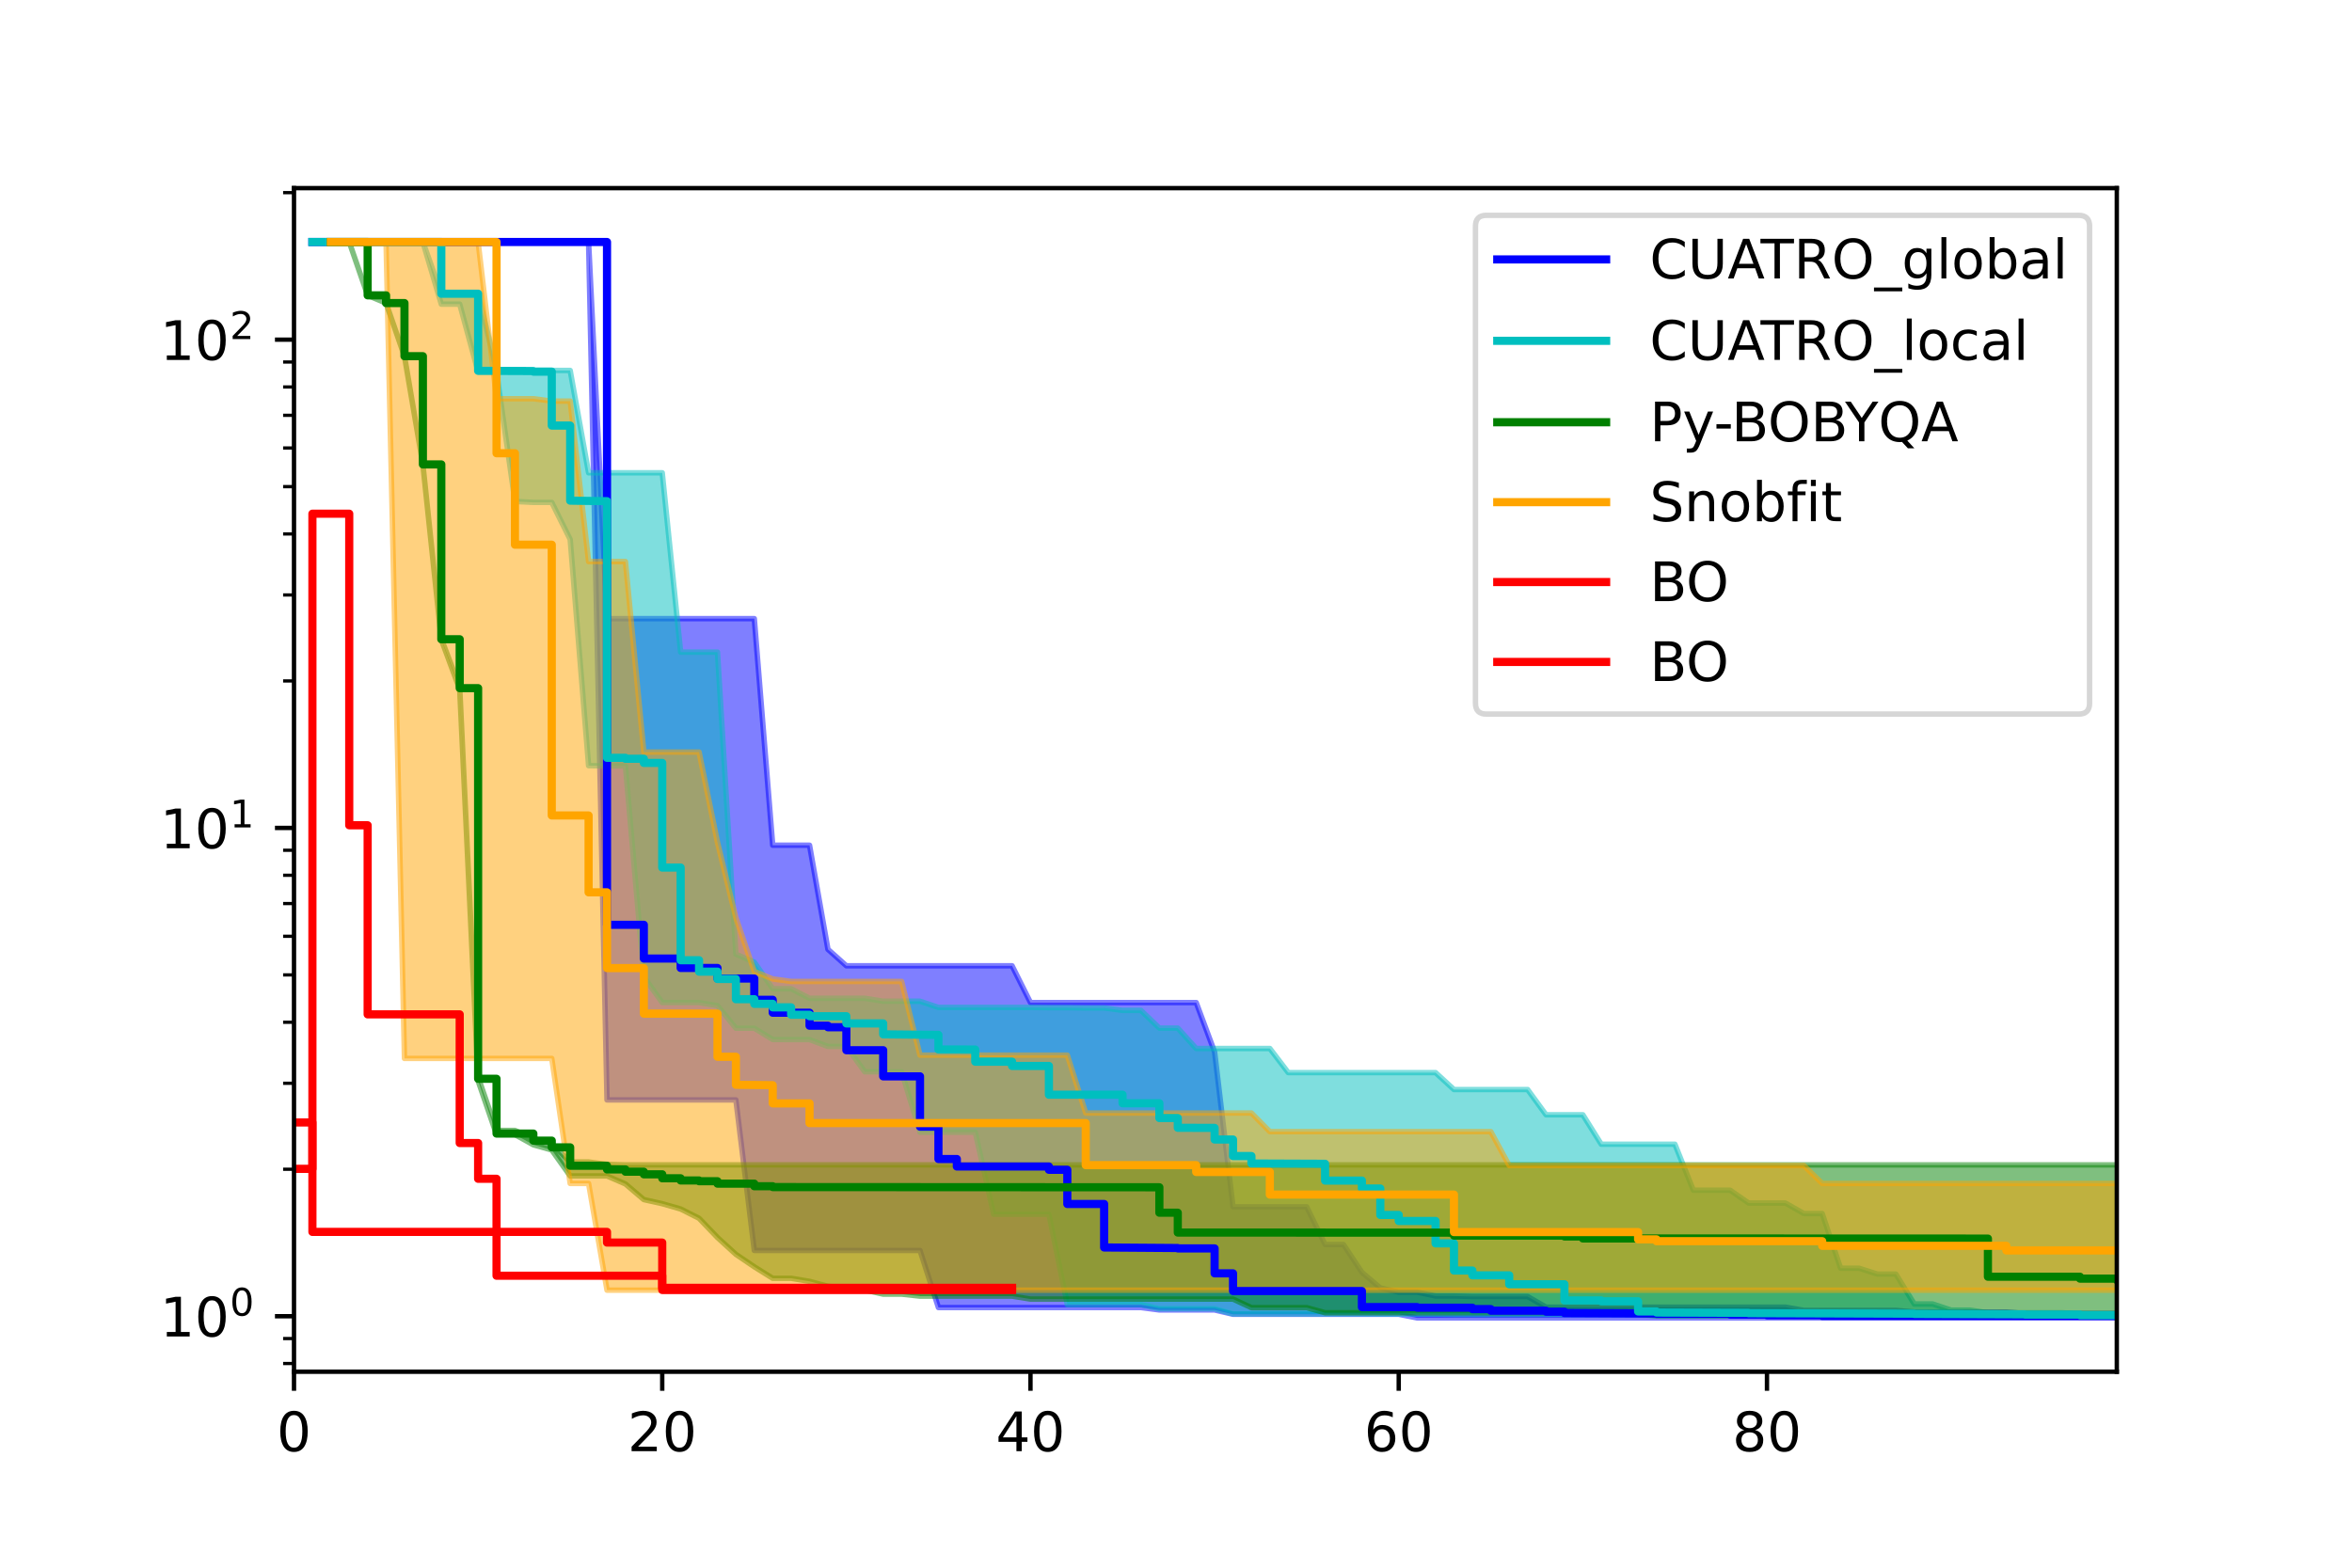 <?xml version="1.0" encoding="utf-8" standalone="no"?>
<!DOCTYPE svg PUBLIC "-//W3C//DTD SVG 1.1//EN"
  "http://www.w3.org/Graphics/SVG/1.1/DTD/svg11.dtd">
<!-- Created with matplotlib (https://matplotlib.org/) -->
<svg height="288pt" version="1.1" viewBox="0 0 432 288" width="432pt" xmlns="http://www.w3.org/2000/svg" xmlns:xlink="http://www.w3.org/1999/xlink">
 <defs>
  <style type="text/css">*{stroke-linecap:butt;stroke-linejoin:round;}</style>
 </defs>
 <g id="figure_1">
  <g id="patch_1">
   <path d="M 0 288 
L 432 288 
L 432 0 
L 0 0 
z
" style="fill:#ffffff;"/>
  </g>
  <g id="axes_1">
   <g id="patch_2">
    <path d="M 54 252 
L 388.8 252 
L 388.8 34.56 
L 54 34.56 
z
" style="fill:#ffffff;"/>
   </g>
   <g id="PolyCollection_1">
    <defs>
     <path d="M 57.382 -243.556 
L 57.382 -243.54 
L 60.764 -243.54 
L 64.145 -243.54 
L 67.527 -243.54 
L 70.909 -243.54 
L 74.291 -243.54 
L 77.673 -243.54 
L 81.055 -243.54 
L 84.436 -243.54 
L 87.818 -243.54 
L 91.2 -243.54 
L 94.582 -243.54 
L 97.964 -243.54 
L 101.345 -243.54 
L 104.727 -243.54 
L 108.109 -243.54 
L 111.491 -85.937 
L 114.873 -85.937 
L 118.255 -85.937 
L 121.636 -85.937 
L 125.018 -85.937 
L 128.4 -85.937 
L 131.782 -85.937 
L 135.164 -85.937 
L 138.545 -58.278 
L 141.927 -58.278 
L 145.309 -58.278 
L 148.691 -58.278 
L 152.073 -58.278 
L 155.455 -58.278 
L 158.836 -58.278 
L 162.218 -58.278 
L 165.6 -58.278 
L 168.982 -58.278 
L 172.364 -47.794 
L 175.745 -47.794 
L 179.127 -47.794 
L 182.509 -47.794 
L 185.891 -47.794 
L 189.273 -47.794 
L 192.655 -47.794 
L 196.036 -47.794 
L 199.418 -47.794 
L 202.8 -47.794 
L 206.182 -47.794 
L 209.564 -47.794 
L 212.945 -47.348 
L 216.327 -47.348 
L 219.709 -47.348 
L 223.091 -47.348 
L 226.473 -46.556 
L 229.855 -46.556 
L 233.236 -46.556 
L 236.618 -46.556 
L 240 -46.556 
L 243.382 -46.556 
L 246.764 -46.556 
L 250.145 -46.556 
L 253.527 -46.556 
L 256.909 -46.556 
L 260.291 -45.884 
L 263.673 -45.884 
L 267.055 -45.884 
L 270.436 -45.884 
L 273.818 -45.884 
L 277.2 -45.884 
L 280.582 -45.884 
L 283.964 -45.884 
L 287.345 -45.884 
L 290.727 -45.884 
L 294.109 -45.884 
L 297.491 -45.884 
L 300.873 -45.884 
L 304.255 -45.884 
L 307.636 -45.884 
L 311.018 -45.884 
L 314.4 -45.884 
L 317.782 -45.884 
L 321.164 -45.884 
L 324.545 -45.884 
L 327.927 -45.884 
L 331.309 -45.884 
L 334.691 -45.884 
L 338.073 -45.884 
L 341.455 -45.884 
L 344.836 -45.884 
L 348.218 -45.884 
L 351.6 -45.884 
L 354.982 -45.884 
L 358.364 -45.884 
L 361.745 -45.884 
L 365.127 -45.884 
L 368.509 -45.884 
L 371.891 -45.884 
L 375.273 -45.884 
L 378.655 -45.884 
L 382.036 -45.884 
L 385.418 -45.884 
L 388.8 -45.884 
L 392.182 -45.884 
L 392.182 -46.7 
L 392.182 -46.7 
L 388.8 -46.7 
L 385.418 -46.7 
L 382.036 -46.7 
L 378.655 -46.7 
L 375.273 -46.7 
L 371.891 -46.7 
L 368.509 -46.965 
L 365.127 -46.965 
L 361.745 -46.965 
L 358.364 -46.965 
L 354.982 -46.965 
L 351.6 -46.965 
L 348.218 -47.267 
L 344.836 -47.267 
L 341.455 -47.267 
L 338.073 -47.267 
L 334.691 -47.267 
L 331.309 -47.267 
L 327.927 -47.863 
L 324.545 -47.863 
L 321.164 -47.863 
L 317.782 -47.863 
L 314.4 -47.863 
L 311.018 -47.863 
L 307.636 -47.863 
L 304.255 -47.863 
L 300.873 -47.863 
L 297.491 -47.863 
L 294.109 -47.863 
L 290.727 -47.863 
L 287.345 -47.863 
L 283.964 -47.863 
L 280.582 -49.819 
L 277.2 -49.819 
L 273.818 -49.819 
L 270.436 -49.819 
L 267.055 -49.913 
L 263.673 -49.913 
L 260.291 -50.62 
L 256.909 -50.62 
L 253.527 -51.392 
L 250.145 -54.259 
L 246.764 -59.367 
L 243.382 -59.367 
L 240 -66.292 
L 236.618 -66.292 
L 233.236 -66.292 
L 229.855 -66.292 
L 226.473 -66.292 
L 223.091 -94.746 
L 219.709 -103.816 
L 216.327 -103.816 
L 212.945 -103.816 
L 209.564 -103.816 
L 206.182 -103.816 
L 202.8 -103.816 
L 199.418 -103.816 
L 196.036 -103.816 
L 192.655 -103.816 
L 189.273 -103.816 
L 185.891 -110.572 
L 182.509 -110.572 
L 179.127 -110.572 
L 175.745 -110.572 
L 172.364 -110.572 
L 168.982 -110.572 
L 165.6 -110.572 
L 162.218 -110.572 
L 158.836 -110.572 
L 155.455 -110.572 
L 152.073 -113.595 
L 148.691 -132.723 
L 145.309 -132.723 
L 141.927 -132.723 
L 138.545 -174.35 
L 135.164 -174.35 
L 131.782 -174.35 
L 128.4 -174.35 
L 125.018 -174.35 
L 121.636 -174.35 
L 118.255 -174.35 
L 114.873 -174.35 
L 111.491 -174.35 
L 108.109 -243.556 
L 104.727 -243.556 
L 101.345 -243.556 
L 97.964 -243.556 
L 94.582 -243.556 
L 91.2 -243.556 
L 87.818 -243.556 
L 84.436 -243.556 
L 81.055 -243.556 
L 77.673 -243.556 
L 74.291 -243.556 
L 70.909 -243.556 
L 67.527 -243.556 
L 64.145 -243.556 
L 60.764 -243.556 
L 57.382 -243.556 
z
" id="mf4d6c2e687" style="stroke:#0000ff;stroke-opacity:0.5;"/>
    </defs>
    <g clip-path="url(#p13d13eb73c)">
     <use style="fill:#0000ff;fill-opacity:0.5;stroke:#0000ff;stroke-opacity:0.5;" x="0" xlink:href="#mf4d6c2e687" y="288"/>
    </g>
   </g>
   <g id="PolyCollection_2">
    <defs>
     <path d="M 57.382 -243.556 
L 57.382 -243.54 
L 60.764 -243.54 
L 64.145 -243.54 
L 67.527 -243.54 
L 70.909 -243.54 
L 74.291 -243.54 
L 77.673 -243.54 
L 81.055 -232.126 
L 84.436 -232.126 
L 87.818 -219.682 
L 91.2 -219.682 
L 94.582 -195.878 
L 97.964 -195.701 
L 101.345 -195.701 
L 104.727 -188.904 
L 108.109 -147.339 
L 111.491 -147.295 
L 114.873 -147.295 
L 118.255 -108.526 
L 121.636 -103.819 
L 125.018 -103.819 
L 128.4 -103.819 
L 131.782 -103.253 
L 135.164 -99.106 
L 138.545 -99.106 
L 141.927 -97.031 
L 145.309 -97.013 
L 148.691 -97.013 
L 152.073 -95.755 
L 155.455 -95.755 
L 158.836 -91.097 
L 162.218 -91.097 
L 165.6 -91.097 
L 168.982 -80.004 
L 172.364 -80.004 
L 175.745 -80.004 
L 179.127 -80.004 
L 182.509 -64.919 
L 185.891 -64.919 
L 189.273 -64.919 
L 192.655 -64.919 
L 196.036 -48.334 
L 199.418 -48.334 
L 202.8 -48.334 
L 206.182 -48.334 
L 209.564 -48.334 
L 212.945 -47.566 
L 216.327 -47.566 
L 219.709 -47.566 
L 223.091 -47.566 
L 226.473 -46.614 
L 229.855 -46.614 
L 233.236 -46.614 
L 236.618 -46.614 
L 240 -46.614 
L 243.382 -46.614 
L 246.764 -46.614 
L 250.145 -46.614 
L 253.527 -46.593 
L 256.909 -46.593 
L 260.291 -46.593 
L 263.673 -46.593 
L 267.055 -46.525 
L 270.436 -46.525 
L 273.818 -46.525 
L 277.2 -46.525 
L 280.582 -46.525 
L 283.964 -46.525 
L 287.345 -46.525 
L 290.727 -46.525 
L 294.109 -46.525 
L 297.491 -46.525 
L 300.873 -46.525 
L 304.255 -46.25 
L 307.636 -46.25 
L 311.018 -46.25 
L 314.4 -46.25 
L 317.782 -46.25 
L 321.164 -46.25 
L 324.545 -46.25 
L 327.927 -46.25 
L 331.309 -46.2 
L 334.691 -46.2 
L 338.073 -46.2 
L 341.455 -46.2 
L 344.836 -46.2 
L 348.218 -46.2 
L 351.6 -46.2 
L 354.982 -46.2 
L 358.364 -46.2 
L 361.745 -46.2 
L 365.127 -46.2 
L 368.509 -46.2 
L 371.891 -46.2 
L 375.273 -46.2 
L 378.655 -46.2 
L 382.036 -46.2 
L 385.418 -46.2 
L 388.8 -46.2 
L 392.182 -46.2 
L 392.182 -46.68 
L 392.182 -46.68 
L 388.8 -46.68 
L 385.418 -46.68 
L 382.036 -46.68 
L 378.655 -46.827 
L 375.273 -46.827 
L 371.891 -46.827 
L 368.509 -46.827 
L 365.127 -46.827 
L 361.745 -47.324 
L 358.364 -47.324 
L 354.982 -48.443 
L 351.6 -48.443 
L 348.218 -53.939 
L 344.836 -53.939 
L 341.455 -55.013 
L 338.073 -55.013 
L 334.691 -65.063 
L 331.309 -65.063 
L 327.927 -66.992 
L 324.545 -66.992 
L 321.164 -66.992 
L 317.782 -69.343 
L 314.4 -69.343 
L 311.018 -69.343 
L 307.636 -77.794 
L 304.255 -77.794 
L 300.873 -77.794 
L 297.491 -77.794 
L 294.109 -77.794 
L 290.727 -83.204 
L 287.345 -83.204 
L 283.964 -83.204 
L 280.582 -87.841 
L 277.2 -87.841 
L 273.818 -87.841 
L 270.436 -87.841 
L 267.055 -87.841 
L 263.673 -90.95 
L 260.291 -90.95 
L 256.909 -90.95 
L 253.527 -90.95 
L 250.145 -90.95 
L 246.764 -90.95 
L 243.382 -90.95 
L 240 -90.95 
L 236.618 -90.95 
L 233.236 -95.384 
L 229.855 -95.384 
L 226.473 -95.384 
L 223.091 -95.384 
L 219.709 -95.384 
L 216.327 -99.125 
L 212.945 -99.125 
L 209.564 -102.382 
L 206.182 -102.382 
L 202.8 -102.824 
L 199.418 -102.824 
L 196.036 -102.88 
L 192.655 -102.88 
L 189.273 -102.925 
L 185.891 -102.925 
L 182.509 -102.925 
L 179.127 -102.925 
L 175.745 -102.925 
L 172.364 -102.925 
L 168.982 -104.063 
L 165.6 -104.063 
L 162.218 -104.063 
L 158.836 -104.606 
L 155.455 -104.606 
L 152.073 -104.606 
L 148.691 -104.606 
L 145.309 -106.355 
L 141.927 -106.355 
L 138.545 -111.239 
L 135.164 -112.712 
L 131.782 -168.2 
L 128.4 -168.2 
L 125.018 -168.2 
L 121.636 -201.142 
L 118.255 -201.142 
L 114.873 -201.142 
L 111.491 -201.142 
L 108.109 -201.142 
L 104.727 -219.946 
L 101.345 -219.946 
L 97.964 -219.946 
L 94.582 -220.071 
L 91.2 -220.071 
L 87.818 -234.037 
L 84.436 -234.078 
L 81.055 -234.078 
L 77.673 -243.556 
L 74.291 -243.556 
L 70.909 -243.556 
L 67.527 -243.556 
L 64.145 -243.556 
L 60.764 -243.556 
L 57.382 -243.556 
z
" id="me47fb4374b" style="stroke:#00bfbf;stroke-opacity:0.5;"/>
    </defs>
    <g clip-path="url(#p13d13eb73c)">
     <use style="fill:#00bfbf;fill-opacity:0.5;stroke:#00bfbf;stroke-opacity:0.5;" x="0" xlink:href="#me47fb4374b" y="288"/>
    </g>
   </g>
   <g id="PolyCollection_3">
    <defs>
     <path d="M 60.764 -243.556 
L 60.764 -243.537 
L 64.145 -243.537 
L 67.527 -233.738 
L 70.909 -232.318 
L 74.291 -222.542 
L 77.673 -202.659 
L 81.055 -170.508 
L 84.436 -161.362 
L 87.818 -89.442 
L 91.2 -79.565 
L 94.582 -79.565 
L 97.964 -77.69 
L 101.345 -76.737 
L 104.727 -71.969 
L 108.109 -71.969 
L 111.491 -71.969 
L 114.873 -70.502 
L 118.255 -67.622 
L 121.636 -66.871 
L 125.018 -65.898 
L 128.4 -64.189 
L 131.782 -60.656 
L 135.164 -57.569 
L 138.545 -55.278 
L 141.927 -53.164 
L 145.309 -53.164 
L 148.691 -52.602 
L 152.073 -51.697 
L 155.455 -51.369 
L 158.836 -51.008 
L 162.218 -50.256 
L 165.6 -50.256 
L 168.982 -49.884 
L 172.364 -49.884 
L 175.745 -49.884 
L 179.127 -49.884 
L 182.509 -49.884 
L 185.891 -49.884 
L 189.273 -49.343 
L 192.655 -49.343 
L 196.036 -49.343 
L 199.418 -49.343 
L 202.8 -49.343 
L 206.182 -49.343 
L 209.564 -49.343 
L 212.945 -49.343 
L 216.327 -49.343 
L 219.709 -49.343 
L 223.091 -49.343 
L 226.473 -49.343 
L 229.855 -47.772 
L 233.236 -47.772 
L 236.618 -47.772 
L 240 -47.772 
L 243.382 -46.836 
L 246.764 -46.836 
L 250.145 -46.836 
L 253.527 -46.836 
L 256.909 -46.836 
L 260.291 -46.836 
L 263.673 -46.836 
L 267.055 -46.836 
L 270.436 -46.836 
L 273.818 -46.836 
L 277.2 -46.836 
L 280.582 -46.836 
L 283.964 -46.836 
L 287.345 -46.836 
L 290.727 -46.757 
L 294.109 -46.757 
L 297.491 -46.757 
L 300.873 -46.556 
L 304.255 -46.31 
L 307.636 -46.31 
L 311.018 -46.31 
L 314.4 -46.31 
L 317.782 -46.31 
L 321.164 -46.31 
L 324.545 -46.31 
L 327.927 -46.31 
L 331.309 -46.31 
L 334.691 -46.31 
L 338.073 -46.31 
L 341.455 -46.31 
L 344.836 -46.31 
L 348.218 -46.31 
L 351.6 -46.31 
L 354.982 -46.31 
L 358.364 -46.31 
L 361.745 -46.31 
L 365.127 -46.31 
L 368.509 -46.31 
L 371.891 -46.31 
L 375.273 -46.31 
L 378.655 -46.31 
L 382.036 -46.31 
L 385.418 -46.31 
L 388.8 -46.31 
L 392.182 -46.31 
L 392.182 -73.998 
L 392.182 -73.998 
L 388.8 -73.998 
L 385.418 -73.998 
L 382.036 -73.998 
L 378.655 -73.998 
L 375.273 -73.998 
L 371.891 -73.998 
L 368.509 -73.998 
L 365.127 -73.998 
L 361.745 -73.998 
L 358.364 -73.998 
L 354.982 -73.998 
L 351.6 -73.998 
L 348.218 -73.998 
L 344.836 -73.998 
L 341.455 -73.998 
L 338.073 -73.998 
L 334.691 -73.998 
L 331.309 -73.998 
L 327.927 -73.998 
L 324.545 -73.998 
L 321.164 -73.998 
L 317.782 -73.998 
L 314.4 -73.998 
L 311.018 -73.998 
L 307.636 -73.998 
L 304.255 -73.998 
L 300.873 -73.998 
L 297.491 -73.998 
L 294.109 -73.998 
L 290.727 -73.998 
L 287.345 -73.998 
L 283.964 -73.998 
L 280.582 -73.998 
L 277.2 -73.998 
L 273.818 -73.998 
L 270.436 -73.998 
L 267.055 -73.998 
L 263.673 -73.998 
L 260.291 -73.998 
L 256.909 -73.998 
L 253.527 -73.998 
L 250.145 -73.998 
L 246.764 -73.998 
L 243.382 -73.998 
L 240 -73.998 
L 236.618 -73.998 
L 233.236 -73.998 
L 229.855 -73.998 
L 226.473 -73.998 
L 223.091 -73.998 
L 219.709 -73.998 
L 216.327 -73.998 
L 212.945 -73.998 
L 209.564 -73.998 
L 206.182 -73.998 
L 202.8 -73.998 
L 199.418 -73.998 
L 196.036 -73.998 
L 192.655 -73.998 
L 189.273 -73.998 
L 185.891 -73.998 
L 182.509 -73.998 
L 179.127 -73.998 
L 175.745 -73.998 
L 172.364 -73.998 
L 168.982 -73.998 
L 165.6 -73.998 
L 162.218 -73.998 
L 158.836 -73.998 
L 155.455 -73.998 
L 152.073 -73.998 
L 148.691 -73.998 
L 145.309 -73.998 
L 141.927 -73.998 
L 138.545 -73.998 
L 135.164 -73.998 
L 131.782 -73.998 
L 128.4 -73.998 
L 125.018 -73.998 
L 121.636 -73.998 
L 118.255 -73.998 
L 114.873 -73.998 
L 111.491 -74.091 
L 108.109 -74.528 
L 104.727 -74.528 
L 101.345 -77.916 
L 97.964 -78.817 
L 94.582 -80.325 
L 91.2 -80.325 
L 87.818 -90.12 
L 84.436 -161.772 
L 81.055 -170.656 
L 77.673 -202.697 
L 74.291 -222.577 
L 70.909 -232.327 
L 67.527 -233.749 
L 64.145 -243.556 
L 60.764 -243.556 
z
" id="mcb766596f1" style="stroke:#008000;stroke-opacity:0.5;"/>
    </defs>
    <g clip-path="url(#p13d13eb73c)">
     <use style="fill:#008000;fill-opacity:0.5;stroke:#008000;stroke-opacity:0.5;" x="0" xlink:href="#mcb766596f1" y="288"/>
    </g>
   </g>
   <g id="PolyCollection_4">
    <defs>
     <path d="M 60.764 -243.551 
L 60.764 -243.539 
L 64.145 -243.539 
L 67.527 -243.539 
L 70.909 -243.539 
L 74.291 -93.555 
L 77.673 -93.555 
L 81.055 -93.555 
L 84.436 -93.555 
L 87.818 -93.555 
L 91.2 -93.555 
L 94.582 -93.555 
L 97.964 -93.555 
L 101.345 -93.555 
L 104.727 -70.59 
L 108.109 -70.59 
L 111.491 -50.983 
L 114.873 -50.983 
L 118.255 -50.983 
L 121.636 -50.983 
L 125.018 -50.983 
L 128.4 -50.983 
L 131.782 -50.983 
L 135.164 -50.983 
L 138.545 -50.983 
L 141.927 -50.983 
L 145.309 -50.983 
L 148.691 -50.983 
L 152.073 -50.983 
L 155.455 -50.983 
L 158.836 -50.983 
L 162.218 -50.983 
L 165.6 -50.983 
L 168.982 -50.983 
L 172.364 -50.983 
L 175.745 -50.983 
L 179.127 -50.983 
L 182.509 -50.983 
L 185.891 -50.983 
L 189.273 -50.983 
L 192.655 -50.983 
L 196.036 -50.983 
L 199.418 -50.983 
L 202.8 -50.983 
L 206.182 -50.983 
L 209.564 -50.983 
L 212.945 -50.983 
L 216.327 -50.983 
L 219.709 -50.983 
L 223.091 -50.983 
L 226.473 -50.983 
L 229.855 -50.983 
L 233.236 -50.983 
L 236.618 -50.983 
L 240 -50.983 
L 243.382 -50.983 
L 246.764 -50.983 
L 250.145 -50.983 
L 253.527 -50.983 
L 256.909 -50.983 
L 260.291 -50.983 
L 263.673 -50.983 
L 267.055 -50.983 
L 270.436 -50.983 
L 273.818 -50.983 
L 277.2 -50.983 
L 280.582 -50.983 
L 283.964 -50.983 
L 287.345 -50.983 
L 290.727 -50.983 
L 294.109 -50.983 
L 297.491 -50.983 
L 300.873 -50.983 
L 304.255 -50.983 
L 307.636 -50.983 
L 311.018 -50.983 
L 314.4 -50.983 
L 317.782 -50.983 
L 321.164 -50.983 
L 324.545 -50.983 
L 327.927 -50.983 
L 331.309 -50.983 
L 334.691 -50.983 
L 338.073 -50.983 
L 341.455 -50.983 
L 344.836 -50.983 
L 348.218 -50.983 
L 351.6 -50.983 
L 354.982 -50.983 
L 358.364 -50.983 
L 361.745 -50.983 
L 365.127 -50.983 
L 368.509 -50.983 
L 371.891 -50.983 
L 375.273 -50.983 
L 378.655 -50.983 
L 382.036 -50.983 
L 385.418 -50.983 
L 388.8 -50.983 
L 392.182 -50.983 
L 392.182 -70.59 
L 392.182 -70.59 
L 388.8 -70.59 
L 385.418 -70.59 
L 382.036 -70.59 
L 378.655 -70.59 
L 375.273 -70.59 
L 371.891 -70.59 
L 368.509 -70.59 
L 365.127 -70.59 
L 361.745 -70.59 
L 358.364 -70.59 
L 354.982 -70.59 
L 351.6 -70.59 
L 348.218 -70.59 
L 344.836 -70.59 
L 341.455 -70.59 
L 338.073 -70.59 
L 334.691 -70.59 
L 331.309 -73.876 
L 327.927 -73.876 
L 324.545 -73.876 
L 321.164 -73.876 
L 317.782 -73.876 
L 314.4 -73.876 
L 311.018 -73.876 
L 307.636 -73.876 
L 304.255 -73.876 
L 300.873 -73.876 
L 297.491 -73.876 
L 294.109 -73.876 
L 290.727 -73.876 
L 287.345 -73.876 
L 283.964 -73.876 
L 280.582 -73.876 
L 277.2 -73.876 
L 273.818 -80.105 
L 270.436 -80.105 
L 267.055 -80.105 
L 263.673 -80.105 
L 260.291 -80.105 
L 256.909 -80.105 
L 253.527 -80.105 
L 250.145 -80.105 
L 246.764 -80.105 
L 243.382 -80.105 
L 240 -80.105 
L 236.618 -80.105 
L 233.236 -80.105 
L 229.855 -83.529 
L 226.473 -83.529 
L 223.091 -83.529 
L 219.709 -83.529 
L 216.327 -83.529 
L 212.945 -83.529 
L 209.564 -83.529 
L 206.182 -83.529 
L 202.8 -83.529 
L 199.418 -83.529 
L 196.036 -94.16 
L 192.655 -94.16 
L 189.273 -94.16 
L 185.891 -94.16 
L 182.509 -94.16 
L 179.127 -94.16 
L 175.745 -94.16 
L 172.364 -94.16 
L 168.982 -94.16 
L 165.6 -107.697 
L 162.218 -107.697 
L 158.836 -107.697 
L 155.455 -107.697 
L 152.073 -107.697 
L 148.691 -107.697 
L 145.309 -107.697 
L 141.927 -108.16 
L 138.545 -109.537 
L 135.164 -119.383 
L 131.782 -133.237 
L 128.4 -149.835 
L 125.018 -149.835 
L 121.636 -149.835 
L 118.255 -149.835 
L 114.873 -184.833 
L 111.491 -184.833 
L 108.109 -184.833 
L 104.727 -214.31 
L 101.345 -214.31 
L 97.964 -214.753 
L 94.582 -214.753 
L 91.2 -214.753 
L 87.818 -243.551 
L 84.436 -243.551 
L 81.055 -243.551 
L 77.673 -243.551 
L 74.291 -243.551 
L 70.909 -243.551 
L 67.527 -243.551 
L 64.145 -243.551 
L 60.764 -243.551 
z
" id="mf1a1230d2c" style="stroke:#ffa500;stroke-opacity:0.5;"/>
    </defs>
    <g clip-path="url(#p13d13eb73c)">
     <use style="fill:#ffa500;fill-opacity:0.5;stroke:#ffa500;stroke-opacity:0.5;" x="0" xlink:href="#mf1a1230d2c" y="288"/>
    </g>
   </g>
   <g id="matplotlib.axis_1">
    <g id="xtick_1">
     <g id="line2d_1">
      <defs>
       <path d="M 0 0 
L 0 3.5 
" id="mc0c0ce104d" style="stroke:#000000;stroke-width:0.8;"/>
      </defs>
      <g>
       <use style="stroke:#000000;stroke-width:0.8;" x="54" xlink:href="#mc0c0ce104d" y="252"/>
      </g>
     </g>
     <g id="text_1">
      <!-- 0 -->
      <g transform="translate(50.819 266.598)scale(0.1 -0.1)">
       <defs>
        <path d="M 31.781 66.406 
Q 24.172 66.406 20.328 58.906 
Q 16.5 51.422 16.5 36.375 
Q 16.5 21.391 20.328 13.891 
Q 24.172 6.391 31.781 6.391 
Q 39.453 6.391 43.281 13.891 
Q 47.125 21.391 47.125 36.375 
Q 47.125 51.422 43.281 58.906 
Q 39.453 66.406 31.781 66.406 
z
M 31.781 74.219 
Q 44.047 74.219 50.516 64.516 
Q 56.984 54.828 56.984 36.375 
Q 56.984 17.969 50.516 8.266 
Q 44.047 -1.422 31.781 -1.422 
Q 19.531 -1.422 13.062 8.266 
Q 6.594 17.969 6.594 36.375 
Q 6.594 54.828 13.062 64.516 
Q 19.531 74.219 31.781 74.219 
z
" id="DejaVuSans-48"/>
       </defs>
       <use xlink:href="#DejaVuSans-48"/>
      </g>
     </g>
    </g>
    <g id="xtick_2">
     <g id="line2d_2">
      <g>
       <use style="stroke:#000000;stroke-width:0.8;" x="121.636" xlink:href="#mc0c0ce104d" y="252"/>
      </g>
     </g>
     <g id="text_2">
      <!-- 20 -->
      <g transform="translate(115.274 266.598)scale(0.1 -0.1)">
       <defs>
        <path d="M 19.188 8.297 
L 53.609 8.297 
L 53.609 0 
L 7.328 0 
L 7.328 8.297 
Q 12.938 14.109 22.625 23.891 
Q 32.328 33.688 34.812 36.531 
Q 39.547 41.844 41.422 45.531 
Q 43.312 49.219 43.312 52.781 
Q 43.312 58.594 39.234 62.25 
Q 35.156 65.922 28.609 65.922 
Q 23.969 65.922 18.812 64.312 
Q 13.672 62.703 7.812 59.422 
L 7.812 69.391 
Q 13.766 71.781 18.938 73 
Q 24.125 74.219 28.422 74.219 
Q 39.75 74.219 46.484 68.547 
Q 53.219 62.891 53.219 53.422 
Q 53.219 48.922 51.531 44.891 
Q 49.859 40.875 45.406 35.406 
Q 44.188 33.984 37.641 27.219 
Q 31.109 20.453 19.188 8.297 
z
" id="DejaVuSans-50"/>
       </defs>
       <use xlink:href="#DejaVuSans-50"/>
       <use x="63.623" xlink:href="#DejaVuSans-48"/>
      </g>
     </g>
    </g>
    <g id="xtick_3">
     <g id="line2d_3">
      <g>
       <use style="stroke:#000000;stroke-width:0.8;" x="189.273" xlink:href="#mc0c0ce104d" y="252"/>
      </g>
     </g>
     <g id="text_3">
      <!-- 40 -->
      <g transform="translate(182.91 266.598)scale(0.1 -0.1)">
       <defs>
        <path d="M 37.797 64.312 
L 12.891 25.391 
L 37.797 25.391 
z
M 35.203 72.906 
L 47.609 72.906 
L 47.609 25.391 
L 58.016 25.391 
L 58.016 17.188 
L 47.609 17.188 
L 47.609 0 
L 37.797 0 
L 37.797 17.188 
L 4.891 17.188 
L 4.891 26.703 
z
" id="DejaVuSans-52"/>
       </defs>
       <use xlink:href="#DejaVuSans-52"/>
       <use x="63.623" xlink:href="#DejaVuSans-48"/>
      </g>
     </g>
    </g>
    <g id="xtick_4">
     <g id="line2d_4">
      <g>
       <use style="stroke:#000000;stroke-width:0.8;" x="256.909" xlink:href="#mc0c0ce104d" y="252"/>
      </g>
     </g>
     <g id="text_4">
      <!-- 60 -->
      <g transform="translate(250.547 266.598)scale(0.1 -0.1)">
       <defs>
        <path d="M 33.016 40.375 
Q 26.375 40.375 22.484 35.828 
Q 18.609 31.297 18.609 23.391 
Q 18.609 15.531 22.484 10.953 
Q 26.375 6.391 33.016 6.391 
Q 39.656 6.391 43.531 10.953 
Q 47.406 15.531 47.406 23.391 
Q 47.406 31.297 43.531 35.828 
Q 39.656 40.375 33.016 40.375 
z
M 52.594 71.297 
L 52.594 62.312 
Q 48.875 64.062 45.094 64.984 
Q 41.312 65.922 37.594 65.922 
Q 27.828 65.922 22.672 59.328 
Q 17.531 52.734 16.797 39.406 
Q 19.672 43.656 24.016 45.922 
Q 28.375 48.188 33.594 48.188 
Q 44.578 48.188 50.953 41.516 
Q 57.328 34.859 57.328 23.391 
Q 57.328 12.156 50.688 5.359 
Q 44.047 -1.422 33.016 -1.422 
Q 20.359 -1.422 13.672 8.266 
Q 6.984 17.969 6.984 36.375 
Q 6.984 53.656 15.188 63.938 
Q 23.391 74.219 37.203 74.219 
Q 40.922 74.219 44.703 73.484 
Q 48.484 72.75 52.594 71.297 
z
" id="DejaVuSans-54"/>
       </defs>
       <use xlink:href="#DejaVuSans-54"/>
       <use x="63.623" xlink:href="#DejaVuSans-48"/>
      </g>
     </g>
    </g>
    <g id="xtick_5">
     <g id="line2d_5">
      <g>
       <use style="stroke:#000000;stroke-width:0.8;" x="324.545" xlink:href="#mc0c0ce104d" y="252"/>
      </g>
     </g>
     <g id="text_5">
      <!-- 80 -->
      <g transform="translate(318.183 266.598)scale(0.1 -0.1)">
       <defs>
        <path d="M 31.781 34.625 
Q 24.75 34.625 20.719 30.859 
Q 16.703 27.094 16.703 20.516 
Q 16.703 13.922 20.719 10.156 
Q 24.75 6.391 31.781 6.391 
Q 38.812 6.391 42.859 10.172 
Q 46.922 13.969 46.922 20.516 
Q 46.922 27.094 42.891 30.859 
Q 38.875 34.625 31.781 34.625 
z
M 21.922 38.812 
Q 15.578 40.375 12.031 44.719 
Q 8.5 49.078 8.5 55.328 
Q 8.5 64.062 14.719 69.141 
Q 20.953 74.219 31.781 74.219 
Q 42.672 74.219 48.875 69.141 
Q 55.078 64.062 55.078 55.328 
Q 55.078 49.078 51.531 44.719 
Q 48 40.375 41.703 38.812 
Q 48.828 37.156 52.797 32.312 
Q 56.781 27.484 56.781 20.516 
Q 56.781 9.906 50.312 4.234 
Q 43.844 -1.422 31.781 -1.422 
Q 19.734 -1.422 13.25 4.234 
Q 6.781 9.906 6.781 20.516 
Q 6.781 27.484 10.781 32.312 
Q 14.797 37.156 21.922 38.812 
z
M 18.312 54.391 
Q 18.312 48.734 21.844 45.562 
Q 25.391 42.391 31.781 42.391 
Q 38.141 42.391 41.719 45.562 
Q 45.312 48.734 45.312 54.391 
Q 45.312 60.062 41.719 63.234 
Q 38.141 66.406 31.781 66.406 
Q 25.391 66.406 21.844 63.234 
Q 18.312 60.062 18.312 54.391 
z
" id="DejaVuSans-56"/>
       </defs>
       <use xlink:href="#DejaVuSans-56"/>
       <use x="63.623" xlink:href="#DejaVuSans-48"/>
      </g>
     </g>
    </g>
   </g>
   <g id="matplotlib.axis_2">
    <g id="ytick_1">
     <g id="line2d_6">
      <defs>
       <path d="M 0 0 
L -3.5 0 
" id="md3970c7f4d" style="stroke:#000000;stroke-width:0.8;"/>
      </defs>
      <g>
       <use style="stroke:#000000;stroke-width:0.8;" x="54" xlink:href="#md3970c7f4d" y="241.803"/>
      </g>
     </g>
     <g id="text_6">
      <!-- $\mathdefault{10^{0}}$ -->
      <g transform="translate(29.4 245.602)scale(0.1 -0.1)">
       <defs>
        <path d="M 12.406 8.297 
L 28.516 8.297 
L 28.516 63.922 
L 10.984 60.406 
L 10.984 69.391 
L 28.422 72.906 
L 38.281 72.906 
L 38.281 8.297 
L 54.391 8.297 
L 54.391 0 
L 12.406 0 
z
" id="DejaVuSans-49"/>
       </defs>
       <use transform="translate(0 0.766)" xlink:href="#DejaVuSans-49"/>
       <use transform="translate(63.623 0.766)" xlink:href="#DejaVuSans-48"/>
       <use transform="translate(128.203 39.047)scale(0.7)" xlink:href="#DejaVuSans-48"/>
      </g>
     </g>
    </g>
    <g id="ytick_2">
     <g id="line2d_7">
      <g>
       <use style="stroke:#000000;stroke-width:0.8;" x="54" xlink:href="#md3970c7f4d" y="152.1"/>
      </g>
     </g>
     <g id="text_7">
      <!-- $\mathdefault{10^{1}}$ -->
      <g transform="translate(29.4 155.9)scale(0.1 -0.1)">
       <use transform="translate(0 0.684)" xlink:href="#DejaVuSans-49"/>
       <use transform="translate(63.623 0.684)" xlink:href="#DejaVuSans-48"/>
       <use transform="translate(128.203 38.966)scale(0.7)" xlink:href="#DejaVuSans-49"/>
      </g>
     </g>
    </g>
    <g id="ytick_3">
     <g id="line2d_8">
      <g>
       <use style="stroke:#000000;stroke-width:0.8;" x="54" xlink:href="#md3970c7f4d" y="62.398"/>
      </g>
     </g>
     <g id="text_8">
      <!-- $\mathdefault{10^{2}}$ -->
      <g transform="translate(29.4 66.198)scale(0.1 -0.1)">
       <use transform="translate(0 0.766)" xlink:href="#DejaVuSans-49"/>
       <use transform="translate(63.623 0.766)" xlink:href="#DejaVuSans-48"/>
       <use transform="translate(128.203 39.047)scale(0.7)" xlink:href="#DejaVuSans-50"/>
      </g>
     </g>
    </g>
    <g id="ytick_4">
     <g id="line2d_9">
      <defs>
       <path d="M 0 0 
L -2 0 
" id="m5a83259aef" style="stroke:#000000;stroke-width:0.6;"/>
      </defs>
      <g>
       <use style="stroke:#000000;stroke-width:0.6;" x="54" xlink:href="#m5a83259aef" y="250.496"/>
      </g>
     </g>
    </g>
    <g id="ytick_5">
     <g id="line2d_10">
      <g>
       <use style="stroke:#000000;stroke-width:0.6;" x="54" xlink:href="#m5a83259aef" y="245.907"/>
      </g>
     </g>
    </g>
    <g id="ytick_6">
     <g id="line2d_11">
      <g>
       <use style="stroke:#000000;stroke-width:0.6;" x="54" xlink:href="#m5a83259aef" y="214.8"/>
      </g>
     </g>
    </g>
    <g id="ytick_7">
     <g id="line2d_12">
      <g>
       <use style="stroke:#000000;stroke-width:0.6;" x="54" xlink:href="#m5a83259aef" y="199.004"/>
      </g>
     </g>
    </g>
    <g id="ytick_8">
     <g id="line2d_13">
      <g>
       <use style="stroke:#000000;stroke-width:0.6;" x="54" xlink:href="#m5a83259aef" y="187.797"/>
      </g>
     </g>
    </g>
    <g id="ytick_9">
     <g id="line2d_14">
      <g>
       <use style="stroke:#000000;stroke-width:0.6;" x="54" xlink:href="#m5a83259aef" y="179.104"/>
      </g>
     </g>
    </g>
    <g id="ytick_10">
     <g id="line2d_15">
      <g>
       <use style="stroke:#000000;stroke-width:0.6;" x="54" xlink:href="#m5a83259aef" y="172.001"/>
      </g>
     </g>
    </g>
    <g id="ytick_11">
     <g id="line2d_16">
      <g>
       <use style="stroke:#000000;stroke-width:0.6;" x="54" xlink:href="#m5a83259aef" y="165.996"/>
      </g>
     </g>
    </g>
    <g id="ytick_12">
     <g id="line2d_17">
      <g>
       <use style="stroke:#000000;stroke-width:0.6;" x="54" xlink:href="#m5a83259aef" y="160.794"/>
      </g>
     </g>
    </g>
    <g id="ytick_13">
     <g id="line2d_18">
      <g>
       <use style="stroke:#000000;stroke-width:0.6;" x="54" xlink:href="#m5a83259aef" y="156.205"/>
      </g>
     </g>
    </g>
    <g id="ytick_14">
     <g id="line2d_19">
      <g>
       <use style="stroke:#000000;stroke-width:0.6;" x="54" xlink:href="#m5a83259aef" y="125.097"/>
      </g>
     </g>
    </g>
    <g id="ytick_15">
     <g id="line2d_20">
      <g>
       <use style="stroke:#000000;stroke-width:0.6;" x="54" xlink:href="#m5a83259aef" y="109.302"/>
      </g>
     </g>
    </g>
    <g id="ytick_16">
     <g id="line2d_21">
      <g>
       <use style="stroke:#000000;stroke-width:0.6;" x="54" xlink:href="#m5a83259aef" y="98.094"/>
      </g>
     </g>
    </g>
    <g id="ytick_17">
     <g id="line2d_22">
      <g>
       <use style="stroke:#000000;stroke-width:0.6;" x="54" xlink:href="#m5a83259aef" y="89.401"/>
      </g>
     </g>
    </g>
    <g id="ytick_18">
     <g id="line2d_23">
      <g>
       <use style="stroke:#000000;stroke-width:0.6;" x="54" xlink:href="#m5a83259aef" y="82.299"/>
      </g>
     </g>
    </g>
    <g id="ytick_19">
     <g id="line2d_24">
      <g>
       <use style="stroke:#000000;stroke-width:0.6;" x="54" xlink:href="#m5a83259aef" y="76.293"/>
      </g>
     </g>
    </g>
    <g id="ytick_20">
     <g id="line2d_25">
      <g>
       <use style="stroke:#000000;stroke-width:0.6;" x="54" xlink:href="#m5a83259aef" y="71.091"/>
      </g>
     </g>
    </g>
    <g id="ytick_21">
     <g id="line2d_26">
      <g>
       <use style="stroke:#000000;stroke-width:0.6;" x="54" xlink:href="#m5a83259aef" y="66.503"/>
      </g>
     </g>
    </g>
    <g id="ytick_22">
     <g id="line2d_27">
      <g>
       <use style="stroke:#000000;stroke-width:0.6;" x="54" xlink:href="#m5a83259aef" y="35.395"/>
      </g>
     </g>
    </g>
   </g>
   <g id="line2d_28">
    <path clip-path="url(#p13d13eb73c)" d="M 57.382 44.456 
L 111.491 44.456 
L 111.491 169.896 
L 118.255 169.896 
L 118.255 176.094 
L 125.018 176.094 
L 125.018 177.827 
L 131.782 177.827 
L 131.782 179.773 
L 138.545 179.773 
L 138.545 183.671 
L 141.927 183.671 
L 141.927 186.046 
L 148.691 186.046 
L 148.691 188.434 
L 152.073 188.434 
L 152.073 188.716 
L 155.455 188.716 
L 155.455 192.935 
L 162.218 192.935 
L 162.218 197.737 
L 168.982 197.737 
L 168.982 206.978 
L 172.364 206.978 
L 172.364 212.92 
L 175.745 212.92 
L 175.745 214.296 
L 192.655 214.296 
L 192.655 214.9 
L 196.036 214.9 
L 196.036 221.183 
L 202.8 221.183 
L 202.8 229.174 
L 216.327 229.273 
L 216.327 229.347 
L 223.091 229.347 
L 223.091 233.926 
L 226.473 233.926 
L 226.473 237.176 
L 250.145 237.176 
L 250.145 240.129 
L 260.291 240.129 
L 260.291 240.242 
L 270.436 240.242 
L 270.436 240.498 
L 273.818 240.498 
L 273.818 240.791 
L 283.964 240.791 
L 283.964 240.972 
L 287.345 240.972 
L 287.345 241.216 
L 304.255 241.295 
L 304.255 241.365 
L 317.782 241.365 
L 317.782 241.503 
L 324.545 241.503 
L 324.545 241.616 
L 334.691 241.616 
L 334.691 241.744 
L 392.182 241.744 
L 392.182 241.744 
" style="fill:none;stroke:#0000ff;stroke-linecap:square;stroke-width:1.5;"/>
   </g>
   <g id="line2d_29">
    <path clip-path="url(#p13d13eb73c)" d="M 57.382 44.456 
L 81.055 44.456 
L 81.055 53.957 
L 87.818 53.957 
L 87.818 68.123 
L 97.964 68.165 
L 97.964 68.273 
L 101.345 68.273 
L 101.345 78.18 
L 104.727 78.18 
L 104.727 91.974 
L 111.491 92.073 
L 111.491 139.222 
L 114.873 139.222 
L 114.873 139.396 
L 118.255 139.396 
L 118.255 140.151 
L 121.636 140.151 
L 121.636 159.382 
L 125.018 159.382 
L 125.018 176.404 
L 128.4 176.404 
L 128.4 178.501 
L 131.782 178.501 
L 131.782 179.852 
L 135.164 179.852 
L 135.164 183.562 
L 138.545 183.562 
L 138.545 184.412 
L 141.927 184.412 
L 141.927 185.063 
L 145.309 185.063 
L 145.309 186.414 
L 148.691 186.414 
L 148.691 186.69 
L 155.455 186.69 
L 155.455 188.011 
L 162.218 188.011 
L 162.218 190.016 
L 172.364 190.119 
L 172.364 192.795 
L 179.127 192.809 
L 179.127 195.04 
L 185.891 195.04 
L 185.891 195.825 
L 192.655 195.825 
L 192.655 201.109 
L 206.182 201.109 
L 206.182 202.679 
L 212.945 202.679 
L 212.945 205.394 
L 216.327 205.394 
L 216.327 207.183 
L 223.091 207.205 
L 223.091 209.34 
L 226.473 209.34 
L 226.473 212.377 
L 229.855 212.377 
L 229.855 213.749 
L 243.382 213.801 
L 243.382 216.887 
L 250.145 216.887 
L 250.145 218.341 
L 253.527 218.341 
L 253.527 223.197 
L 256.909 223.197 
L 256.909 224.306 
L 263.673 224.306 
L 263.673 228.42 
L 267.055 228.42 
L 267.055 233.407 
L 270.436 233.407 
L 270.436 234.29 
L 277.2 234.29 
L 277.2 235.928 
L 287.345 235.928 
L 287.345 238.906 
L 294.109 238.906 
L 294.109 239.063 
L 300.873 239.063 
L 300.873 240.927 
L 304.255 240.927 
L 304.255 241.126 
L 321.164 241.184 
L 321.164 241.24 
L 351.6 241.338 
L 351.6 241.388 
L 371.891 241.46 
L 371.891 241.502 
L 382.036 241.502 
L 382.036 241.617 
L 392.182 241.617 
L 392.182 241.617 
" style="fill:none;stroke:#00bfbf;stroke-linecap:square;stroke-width:1.5;"/>
   </g>
   <g id="line2d_30">
    <path clip-path="url(#p13d13eb73c)" d="M 60.764 44.452 
L 67.527 44.452 
L 67.527 54.256 
L 70.909 54.256 
L 70.909 55.676 
L 74.291 55.676 
L 74.291 65.438 
L 77.673 65.438 
L 77.673 85.316 
L 81.055 85.316 
L 81.055 117.436 
L 84.436 117.436 
L 84.436 126.422 
L 87.818 126.422 
L 87.818 198.183 
L 91.2 198.183 
L 91.2 208.247 
L 97.964 208.247 
L 97.964 209.545 
L 101.345 209.545 
L 101.345 210.782 
L 104.727 210.782 
L 104.727 214.155 
L 111.491 214.155 
L 111.491 214.839 
L 114.873 214.839 
L 114.873 215.254 
L 118.255 215.254 
L 118.255 215.732 
L 121.636 215.732 
L 121.636 216.463 
L 125.018 216.463 
L 125.018 216.862 
L 128.4 216.862 
L 128.4 217.003 
L 131.782 217.003 
L 131.782 217.448 
L 138.545 217.448 
L 138.545 217.923 
L 141.927 217.923 
L 141.927 218.078 
L 212.945 218.114 
L 212.945 222.789 
L 216.327 222.789 
L 216.327 226.433 
L 267.055 226.454 
L 267.055 226.987 
L 287.345 226.987 
L 287.345 227.145 
L 290.727 227.145 
L 290.727 227.514 
L 365.127 227.54 
L 365.127 234.547 
L 382.036 234.547 
L 382.036 234.898 
L 388.8 234.898 
L 388.8 235.16 
L 392.182 235.16 
L 392.182 235.236 
" style="fill:none;stroke:#008000;stroke-linecap:square;stroke-width:1.5;"/>
   </g>
   <g id="line2d_31">
    <path clip-path="url(#p13d13eb73c)" d="M 60.764 44.456 
L 91.2 44.457 
L 91.2 83.265 
L 94.582 83.265 
L 94.582 100.067 
L 101.345 100.067 
L 101.345 149.81 
L 108.109 149.81 
L 108.109 163.932 
L 111.491 163.932 
L 111.491 177.845 
L 118.255 177.845 
L 118.255 186.215 
L 131.782 186.215 
L 131.782 194.141 
L 135.164 194.141 
L 135.164 199.285 
L 141.927 199.36 
L 141.927 202.702 
L 148.691 202.702 
L 148.691 206.323 
L 199.418 206.323 
L 199.418 214.048 
L 219.709 214.048 
L 219.709 215.308 
L 233.236 215.308 
L 233.236 219.456 
L 267.055 219.456 
L 267.055 226.345 
L 300.873 226.345 
L 300.873 227.685 
L 304.255 227.685 
L 304.255 228.018 
L 334.691 228.018 
L 334.691 228.87 
L 368.509 228.87 
L 368.509 229.718 
L 392.182 229.718 
L 392.182 229.718 
" style="fill:none;stroke:#ffa500;stroke-linecap:square;stroke-width:1.5;"/>
   </g>
   <g id="line2d_32">
    <path clip-path="url(#p13d13eb73c)" d="M 54 206.207 
L 57.382 206.207 
L 57.382 226.315 
L 60.764 226.315 
L 60.764 226.315 
L 64.145 226.315 
L 64.145 226.315 
L 67.527 226.315 
L 67.527 226.315 
L 70.909 226.315 
L 70.909 226.315 
L 74.291 226.315 
L 74.291 226.315 
L 77.673 226.315 
L 77.673 226.315 
L 81.055 226.315 
L 81.055 226.315 
L 84.436 226.315 
L 84.436 226.315 
L 87.818 226.315 
L 87.818 226.315 
L 91.2 226.315 
L 91.2 226.315 
L 94.582 226.315 
L 94.582 226.315 
L 97.964 226.315 
L 97.964 226.315 
L 101.345 226.315 
L 101.345 226.315 
L 104.727 226.315 
L 104.727 226.315 
L 108.109 226.315 
L 108.109 226.315 
L 111.491 226.315 
L 111.491 228.273 
L 114.873 228.273 
L 114.873 228.273 
L 118.255 228.273 
L 118.255 228.273 
L 121.636 228.273 
L 121.636 236.983 
L 125.018 236.983 
L 125.018 236.983 
L 128.4 236.983 
L 128.4 236.983 
L 131.782 236.983 
L 131.782 236.983 
L 135.164 236.983 
L 135.164 236.983 
L 138.545 236.983 
L 138.545 236.983 
L 141.927 236.983 
L 141.927 236.983 
L 145.309 236.983 
L 145.309 236.983 
L 148.691 236.983 
L 148.691 236.983 
L 152.073 236.983 
L 152.073 236.983 
L 155.455 236.983 
L 155.455 236.983 
L 158.836 236.983 
L 158.836 236.983 
L 162.218 236.983 
L 162.218 236.983 
L 165.6 236.983 
L 165.6 236.983 
L 168.982 236.983 
L 168.982 236.983 
L 172.364 236.983 
L 172.364 236.983 
L 175.745 236.983 
L 175.745 236.983 
L 179.127 236.983 
L 179.127 236.983 
L 182.509 236.983 
L 182.509 236.983 
L 185.891 236.983 
L 185.891 236.983 
" style="fill:none;stroke:#ff0000;stroke-linecap:square;stroke-width:1.5;"/>
   </g>
   <g id="line2d_33">
    <path clip-path="url(#p13d13eb73c)" d="M 54 214.726 
L 57.382 214.726 
L 57.382 94.374 
L 60.764 94.374 
L 60.764 94.374 
L 64.145 94.374 
L 64.145 151.61 
L 67.527 151.61 
L 67.527 186.349 
L 70.909 186.349 
L 70.909 186.349 
L 74.291 186.349 
L 74.291 186.349 
L 77.673 186.349 
L 77.673 186.349 
L 81.055 186.349 
L 81.055 186.349 
L 84.436 186.349 
L 84.436 209.985 
L 87.818 209.985 
L 87.818 216.555 
L 91.2 216.555 
L 91.2 234.363 
L 94.582 234.363 
L 94.582 234.363 
L 97.964 234.363 
L 97.964 234.363 
L 101.345 234.363 
L 101.345 234.363 
L 104.727 234.363 
L 104.727 234.363 
L 108.109 234.363 
L 108.109 234.363 
L 111.491 234.363 
L 111.491 234.363 
L 114.873 234.363 
L 114.873 234.363 
L 118.255 234.363 
L 118.255 234.363 
L 121.636 234.363 
L 121.636 236.585 
L 125.018 236.585 
L 125.018 236.585 
L 128.4 236.585 
L 128.4 236.585 
L 131.782 236.585 
L 131.782 236.585 
L 135.164 236.585 
L 135.164 236.585 
L 138.545 236.585 
L 138.545 236.585 
L 141.927 236.585 
L 141.927 236.585 
L 145.309 236.585 
L 145.309 236.585 
L 148.691 236.585 
L 148.691 236.585 
L 152.073 236.585 
L 152.073 236.585 
L 155.455 236.585 
L 155.455 236.585 
L 158.836 236.585 
L 158.836 236.585 
L 162.218 236.585 
L 162.218 236.585 
L 165.6 236.585 
L 165.6 236.585 
L 168.982 236.585 
L 168.982 236.585 
L 172.364 236.585 
L 172.364 236.585 
L 175.745 236.585 
L 175.745 236.585 
L 179.127 236.585 
L 179.127 236.585 
L 182.509 236.585 
L 182.509 236.585 
L 185.891 236.585 
L 185.891 236.585 
" style="fill:none;stroke:#ff0000;stroke-linecap:square;stroke-width:1.5;"/>
   </g>
   <g id="patch_3">
    <path d="M 54 252 
L 54 34.56 
" style="fill:none;stroke:#000000;stroke-linecap:square;stroke-linejoin:miter;stroke-width:0.8;"/>
   </g>
   <g id="patch_4">
    <path d="M 388.8 252 
L 388.8 34.56 
" style="fill:none;stroke:#000000;stroke-linecap:square;stroke-linejoin:miter;stroke-width:0.8;"/>
   </g>
   <g id="patch_5">
    <path d="M 54 252 
L 388.8 252 
" style="fill:none;stroke:#000000;stroke-linecap:square;stroke-linejoin:miter;stroke-width:0.8;"/>
   </g>
   <g id="patch_6">
    <path d="M 54 34.56 
L 388.8 34.56 
" style="fill:none;stroke:#000000;stroke-linecap:square;stroke-linejoin:miter;stroke-width:0.8;"/>
   </g>
   <g id="legend_1">
    <g id="patch_7">
     <path d="M 273.005 131.185 
L 381.8 131.185 
Q 383.8 131.185 383.8 129.185 
L 383.8 41.56 
Q 383.8 39.56 381.8 39.56 
L 273.005 39.56 
Q 271.005 39.56 271.005 41.56 
L 271.005 129.185 
Q 271.005 131.185 273.005 131.185 
z
" style="fill:#ffffff;opacity:0.8;stroke:#cccccc;stroke-linejoin:miter;"/>
    </g>
    <g id="line2d_34">
     <path d="M 275.005 47.658 
L 295.005 47.658 
" style="fill:none;stroke:#0000ff;stroke-linecap:square;stroke-width:1.5;"/>
    </g>
    <g id="line2d_35"/>
    <g id="text_9">
     <!-- CUATRO_global -->
     <g transform="translate(303.005 51.158)scale(0.1 -0.1)">
      <defs>
       <path d="M 64.406 67.281 
L 64.406 56.891 
Q 59.422 61.531 53.781 63.812 
Q 48.141 66.109 41.797 66.109 
Q 29.297 66.109 22.656 58.469 
Q 16.016 50.828 16.016 36.375 
Q 16.016 21.969 22.656 14.328 
Q 29.297 6.688 41.797 6.688 
Q 48.141 6.688 53.781 8.984 
Q 59.422 11.281 64.406 15.922 
L 64.406 5.609 
Q 59.234 2.094 53.438 0.328 
Q 47.656 -1.422 41.219 -1.422 
Q 24.656 -1.422 15.125 8.703 
Q 5.609 18.844 5.609 36.375 
Q 5.609 53.953 15.125 64.078 
Q 24.656 74.219 41.219 74.219 
Q 47.75 74.219 53.531 72.484 
Q 59.328 70.75 64.406 67.281 
z
" id="DejaVuSans-67"/>
       <path d="M 8.688 72.906 
L 18.609 72.906 
L 18.609 28.609 
Q 18.609 16.891 22.844 11.734 
Q 27.094 6.594 36.625 6.594 
Q 46.094 6.594 50.344 11.734 
Q 54.594 16.891 54.594 28.609 
L 54.594 72.906 
L 64.5 72.906 
L 64.5 27.391 
Q 64.5 13.141 57.438 5.859 
Q 50.391 -1.422 36.625 -1.422 
Q 22.797 -1.422 15.734 5.859 
Q 8.688 13.141 8.688 27.391 
z
" id="DejaVuSans-85"/>
       <path d="M 34.188 63.188 
L 20.797 26.906 
L 47.609 26.906 
z
M 28.609 72.906 
L 39.797 72.906 
L 67.578 0 
L 57.328 0 
L 50.688 18.703 
L 17.828 18.703 
L 11.188 0 
L 0.781 0 
z
" id="DejaVuSans-65"/>
       <path d="M -0.297 72.906 
L 61.375 72.906 
L 61.375 64.594 
L 35.5 64.594 
L 35.5 0 
L 25.594 0 
L 25.594 64.594 
L -0.297 64.594 
z
" id="DejaVuSans-84"/>
       <path d="M 44.391 34.188 
Q 47.562 33.109 50.562 29.594 
Q 53.562 26.078 56.594 19.922 
L 66.609 0 
L 56 0 
L 46.688 18.703 
Q 43.062 26.031 39.672 28.422 
Q 36.281 30.812 30.422 30.812 
L 19.672 30.812 
L 19.672 0 
L 9.812 0 
L 9.812 72.906 
L 32.078 72.906 
Q 44.578 72.906 50.734 67.672 
Q 56.891 62.453 56.891 51.906 
Q 56.891 45.016 53.688 40.469 
Q 50.484 35.938 44.391 34.188 
z
M 19.672 64.797 
L 19.672 38.922 
L 32.078 38.922 
Q 39.203 38.922 42.844 42.219 
Q 46.484 45.516 46.484 51.906 
Q 46.484 58.297 42.844 61.547 
Q 39.203 64.797 32.078 64.797 
z
" id="DejaVuSans-82"/>
       <path d="M 39.406 66.219 
Q 28.656 66.219 22.328 58.203 
Q 16.016 50.203 16.016 36.375 
Q 16.016 22.609 22.328 14.594 
Q 28.656 6.594 39.406 6.594 
Q 50.141 6.594 56.422 14.594 
Q 62.703 22.609 62.703 36.375 
Q 62.703 50.203 56.422 58.203 
Q 50.141 66.219 39.406 66.219 
z
M 39.406 74.219 
Q 54.734 74.219 63.906 63.938 
Q 73.094 53.656 73.094 36.375 
Q 73.094 19.141 63.906 8.859 
Q 54.734 -1.422 39.406 -1.422 
Q 24.031 -1.422 14.812 8.828 
Q 5.609 19.094 5.609 36.375 
Q 5.609 53.656 14.812 63.938 
Q 24.031 74.219 39.406 74.219 
z
" id="DejaVuSans-79"/>
       <path d="M 50.984 -16.609 
L 50.984 -23.578 
L -0.984 -23.578 
L -0.984 -16.609 
z
" id="DejaVuSans-95"/>
       <path d="M 45.406 27.984 
Q 45.406 37.75 41.375 43.109 
Q 37.359 48.484 30.078 48.484 
Q 22.859 48.484 18.828 43.109 
Q 14.797 37.75 14.797 27.984 
Q 14.797 18.266 18.828 12.891 
Q 22.859 7.516 30.078 7.516 
Q 37.359 7.516 41.375 12.891 
Q 45.406 18.266 45.406 27.984 
z
M 54.391 6.781 
Q 54.391 -7.172 48.188 -13.984 
Q 42 -20.797 29.203 -20.797 
Q 24.469 -20.797 20.266 -20.094 
Q 16.062 -19.391 12.109 -17.922 
L 12.109 -9.188 
Q 16.062 -11.328 19.922 -12.344 
Q 23.781 -13.375 27.781 -13.375 
Q 36.625 -13.375 41.016 -8.766 
Q 45.406 -4.156 45.406 5.172 
L 45.406 9.625 
Q 42.625 4.781 38.281 2.391 
Q 33.938 0 27.875 0 
Q 17.828 0 11.672 7.656 
Q 5.516 15.328 5.516 27.984 
Q 5.516 40.672 11.672 48.328 
Q 17.828 56 27.875 56 
Q 33.938 56 38.281 53.609 
Q 42.625 51.219 45.406 46.391 
L 45.406 54.688 
L 54.391 54.688 
z
" id="DejaVuSans-103"/>
       <path d="M 9.422 75.984 
L 18.406 75.984 
L 18.406 0 
L 9.422 0 
z
" id="DejaVuSans-108"/>
       <path d="M 30.609 48.391 
Q 23.391 48.391 19.188 42.75 
Q 14.984 37.109 14.984 27.297 
Q 14.984 17.484 19.156 11.844 
Q 23.344 6.203 30.609 6.203 
Q 37.797 6.203 41.984 11.859 
Q 46.188 17.531 46.188 27.297 
Q 46.188 37.016 41.984 42.703 
Q 37.797 48.391 30.609 48.391 
z
M 30.609 56 
Q 42.328 56 49.016 48.375 
Q 55.719 40.766 55.719 27.297 
Q 55.719 13.875 49.016 6.219 
Q 42.328 -1.422 30.609 -1.422 
Q 18.844 -1.422 12.172 6.219 
Q 5.516 13.875 5.516 27.297 
Q 5.516 40.766 12.172 48.375 
Q 18.844 56 30.609 56 
z
" id="DejaVuSans-111"/>
       <path d="M 48.688 27.297 
Q 48.688 37.203 44.609 42.844 
Q 40.531 48.484 33.406 48.484 
Q 26.266 48.484 22.188 42.844 
Q 18.109 37.203 18.109 27.297 
Q 18.109 17.391 22.188 11.75 
Q 26.266 6.109 33.406 6.109 
Q 40.531 6.109 44.609 11.75 
Q 48.688 17.391 48.688 27.297 
z
M 18.109 46.391 
Q 20.953 51.266 25.266 53.625 
Q 29.594 56 35.594 56 
Q 45.562 56 51.781 48.094 
Q 58.016 40.188 58.016 27.297 
Q 58.016 14.406 51.781 6.484 
Q 45.562 -1.422 35.594 -1.422 
Q 29.594 -1.422 25.266 0.953 
Q 20.953 3.328 18.109 8.203 
L 18.109 0 
L 9.078 0 
L 9.078 75.984 
L 18.109 75.984 
z
" id="DejaVuSans-98"/>
       <path d="M 34.281 27.484 
Q 23.391 27.484 19.188 25 
Q 14.984 22.516 14.984 16.5 
Q 14.984 11.719 18.141 8.906 
Q 21.297 6.109 26.703 6.109 
Q 34.188 6.109 38.703 11.406 
Q 43.219 16.703 43.219 25.484 
L 43.219 27.484 
z
M 52.203 31.203 
L 52.203 0 
L 43.219 0 
L 43.219 8.297 
Q 40.141 3.328 35.547 0.953 
Q 30.953 -1.422 24.312 -1.422 
Q 15.922 -1.422 10.953 3.297 
Q 6 8.016 6 15.922 
Q 6 25.141 12.172 29.828 
Q 18.359 34.516 30.609 34.516 
L 43.219 34.516 
L 43.219 35.406 
Q 43.219 41.609 39.141 45 
Q 35.062 48.391 27.688 48.391 
Q 23 48.391 18.547 47.266 
Q 14.109 46.141 10.016 43.891 
L 10.016 52.203 
Q 14.938 54.109 19.578 55.047 
Q 24.219 56 28.609 56 
Q 40.484 56 46.344 49.844 
Q 52.203 43.703 52.203 31.203 
z
" id="DejaVuSans-97"/>
      </defs>
      <use xlink:href="#DejaVuSans-67"/>
      <use x="69.824" xlink:href="#DejaVuSans-85"/>
      <use x="143.018" xlink:href="#DejaVuSans-65"/>
      <use x="203.676" xlink:href="#DejaVuSans-84"/>
      <use x="264.76" xlink:href="#DejaVuSans-82"/>
      <use x="334.242" xlink:href="#DejaVuSans-79"/>
      <use x="412.953" xlink:href="#DejaVuSans-95"/>
      <use x="462.953" xlink:href="#DejaVuSans-103"/>
      <use x="526.43" xlink:href="#DejaVuSans-108"/>
      <use x="554.213" xlink:href="#DejaVuSans-111"/>
      <use x="615.395" xlink:href="#DejaVuSans-98"/>
      <use x="678.871" xlink:href="#DejaVuSans-97"/>
      <use x="740.15" xlink:href="#DejaVuSans-108"/>
     </g>
    </g>
    <g id="line2d_36">
     <path d="M 275.005 62.615 
L 295.005 62.615 
" style="fill:none;stroke:#00bfbf;stroke-linecap:square;stroke-width:1.5;"/>
    </g>
    <g id="line2d_37"/>
    <g id="text_10">
     <!-- CUATRO_local -->
     <g transform="translate(303.005 66.115)scale(0.1 -0.1)">
      <defs>
       <path d="M 48.781 52.594 
L 48.781 44.188 
Q 44.969 46.297 41.141 47.344 
Q 37.312 48.391 33.406 48.391 
Q 24.656 48.391 19.812 42.844 
Q 14.984 37.312 14.984 27.297 
Q 14.984 17.281 19.812 11.734 
Q 24.656 6.203 33.406 6.203 
Q 37.312 6.203 41.141 7.25 
Q 44.969 8.297 48.781 10.406 
L 48.781 2.094 
Q 45.016 0.344 40.984 -0.531 
Q 36.969 -1.422 32.422 -1.422 
Q 20.062 -1.422 12.781 6.344 
Q 5.516 14.109 5.516 27.297 
Q 5.516 40.672 12.859 48.328 
Q 20.219 56 33.016 56 
Q 37.156 56 41.109 55.141 
Q 45.062 54.297 48.781 52.594 
z
" id="DejaVuSans-99"/>
      </defs>
      <use xlink:href="#DejaVuSans-67"/>
      <use x="69.824" xlink:href="#DejaVuSans-85"/>
      <use x="143.018" xlink:href="#DejaVuSans-65"/>
      <use x="203.676" xlink:href="#DejaVuSans-84"/>
      <use x="264.76" xlink:href="#DejaVuSans-82"/>
      <use x="334.242" xlink:href="#DejaVuSans-79"/>
      <use x="412.953" xlink:href="#DejaVuSans-95"/>
      <use x="462.953" xlink:href="#DejaVuSans-108"/>
      <use x="490.736" xlink:href="#DejaVuSans-111"/>
      <use x="551.918" xlink:href="#DejaVuSans-99"/>
      <use x="606.898" xlink:href="#DejaVuSans-97"/>
      <use x="668.178" xlink:href="#DejaVuSans-108"/>
     </g>
    </g>
    <g id="line2d_38">
     <path d="M 275.005 77.571 
L 295.005 77.571 
" style="fill:none;stroke:#008000;stroke-linecap:square;stroke-width:1.5;"/>
    </g>
    <g id="line2d_39"/>
    <g id="text_11">
     <!-- Py-BOBYQA  -->
     <g transform="translate(303.005 81.071)scale(0.1 -0.1)">
      <defs>
       <path d="M 19.672 64.797 
L 19.672 37.406 
L 32.078 37.406 
Q 38.969 37.406 42.719 40.969 
Q 46.484 44.531 46.484 51.125 
Q 46.484 57.672 42.719 61.234 
Q 38.969 64.797 32.078 64.797 
z
M 9.812 72.906 
L 32.078 72.906 
Q 44.344 72.906 50.609 67.359 
Q 56.891 61.812 56.891 51.125 
Q 56.891 40.328 50.609 34.812 
Q 44.344 29.297 32.078 29.297 
L 19.672 29.297 
L 19.672 0 
L 9.812 0 
z
" id="DejaVuSans-80"/>
       <path d="M 32.172 -5.078 
Q 28.375 -14.844 24.75 -17.812 
Q 21.141 -20.797 15.094 -20.797 
L 7.906 -20.797 
L 7.906 -13.281 
L 13.188 -13.281 
Q 16.891 -13.281 18.938 -11.516 
Q 21 -9.766 23.484 -3.219 
L 25.094 0.875 
L 2.984 54.688 
L 12.5 54.688 
L 29.594 11.922 
L 46.688 54.688 
L 56.203 54.688 
z
" id="DejaVuSans-121"/>
       <path d="M 4.891 31.391 
L 31.203 31.391 
L 31.203 23.391 
L 4.891 23.391 
z
" id="DejaVuSans-45"/>
       <path d="M 19.672 34.812 
L 19.672 8.109 
L 35.5 8.109 
Q 43.453 8.109 47.281 11.406 
Q 51.125 14.703 51.125 21.484 
Q 51.125 28.328 47.281 31.562 
Q 43.453 34.812 35.5 34.812 
z
M 19.672 64.797 
L 19.672 42.828 
L 34.281 42.828 
Q 41.5 42.828 45.031 45.531 
Q 48.578 48.25 48.578 53.812 
Q 48.578 59.328 45.031 62.062 
Q 41.5 64.797 34.281 64.797 
z
M 9.812 72.906 
L 35.016 72.906 
Q 46.297 72.906 52.391 68.219 
Q 58.5 63.531 58.5 54.891 
Q 58.5 48.188 55.375 44.234 
Q 52.25 40.281 46.188 39.312 
Q 53.469 37.75 57.5 32.781 
Q 61.531 27.828 61.531 20.406 
Q 61.531 10.641 54.891 5.312 
Q 48.25 0 35.984 0 
L 9.812 0 
z
" id="DejaVuSans-66"/>
       <path d="M -0.203 72.906 
L 10.406 72.906 
L 30.609 42.922 
L 50.688 72.906 
L 61.281 72.906 
L 35.5 34.719 
L 35.5 0 
L 25.594 0 
L 25.594 34.719 
z
" id="DejaVuSans-89"/>
       <path d="M 39.406 66.219 
Q 28.656 66.219 22.328 58.203 
Q 16.016 50.203 16.016 36.375 
Q 16.016 22.609 22.328 14.594 
Q 28.656 6.594 39.406 6.594 
Q 50.141 6.594 56.422 14.594 
Q 62.703 22.609 62.703 36.375 
Q 62.703 50.203 56.422 58.203 
Q 50.141 66.219 39.406 66.219 
z
M 53.219 1.312 
L 66.219 -12.891 
L 54.297 -12.891 
L 43.5 -1.219 
Q 41.891 -1.312 41.031 -1.359 
Q 40.188 -1.422 39.406 -1.422 
Q 24.031 -1.422 14.812 8.859 
Q 5.609 19.141 5.609 36.375 
Q 5.609 53.656 14.812 63.938 
Q 24.031 74.219 39.406 74.219 
Q 54.734 74.219 63.906 63.938 
Q 73.094 53.656 73.094 36.375 
Q 73.094 23.688 67.984 14.641 
Q 62.891 5.609 53.219 1.312 
z
" id="DejaVuSans-81"/>
       <path id="DejaVuSans-32"/>
      </defs>
      <use xlink:href="#DejaVuSans-80"/>
      <use x="60.303" xlink:href="#DejaVuSans-121"/>
      <use x="117.732" xlink:href="#DejaVuSans-45"/>
      <use x="150.191" xlink:href="#DejaVuSans-66"/>
      <use x="217.045" xlink:href="#DejaVuSans-79"/>
      <use x="295.756" xlink:href="#DejaVuSans-66"/>
      <use x="358.859" xlink:href="#DejaVuSans-89"/>
      <use x="419.943" xlink:href="#DejaVuSans-81"/>
      <use x="498.654" xlink:href="#DejaVuSans-65"/>
      <use x="567.062" xlink:href="#DejaVuSans-32"/>
     </g>
    </g>
    <g id="line2d_40">
     <path d="M 275.005 92.249 
L 295.005 92.249 
" style="fill:none;stroke:#ffa500;stroke-linecap:square;stroke-width:1.5;"/>
    </g>
    <g id="line2d_41"/>
    <g id="text_12">
     <!-- Snobfit -->
     <g transform="translate(303.005 95.749)scale(0.1 -0.1)">
      <defs>
       <path d="M 53.516 70.516 
L 53.516 60.891 
Q 47.906 63.578 42.922 64.891 
Q 37.938 66.219 33.297 66.219 
Q 25.25 66.219 20.875 63.094 
Q 16.5 59.969 16.5 54.203 
Q 16.5 49.359 19.406 46.891 
Q 22.312 44.438 30.422 42.922 
L 36.375 41.703 
Q 47.406 39.594 52.656 34.297 
Q 57.906 29 57.906 20.125 
Q 57.906 9.516 50.797 4.047 
Q 43.703 -1.422 29.984 -1.422 
Q 24.812 -1.422 18.969 -0.25 
Q 13.141 0.922 6.891 3.219 
L 6.891 13.375 
Q 12.891 10.016 18.656 8.297 
Q 24.422 6.594 29.984 6.594 
Q 38.422 6.594 43.016 9.906 
Q 47.609 13.234 47.609 19.391 
Q 47.609 24.75 44.312 27.781 
Q 41.016 30.812 33.5 32.328 
L 27.484 33.5 
Q 16.453 35.688 11.516 40.375 
Q 6.594 45.062 6.594 53.422 
Q 6.594 63.094 13.406 68.656 
Q 20.219 74.219 32.172 74.219 
Q 37.312 74.219 42.625 73.281 
Q 47.953 72.359 53.516 70.516 
z
" id="DejaVuSans-83"/>
       <path d="M 54.891 33.016 
L 54.891 0 
L 45.906 0 
L 45.906 32.719 
Q 45.906 40.484 42.875 44.328 
Q 39.844 48.188 33.797 48.188 
Q 26.516 48.188 22.312 43.547 
Q 18.109 38.922 18.109 30.906 
L 18.109 0 
L 9.078 0 
L 9.078 54.688 
L 18.109 54.688 
L 18.109 46.188 
Q 21.344 51.125 25.703 53.562 
Q 30.078 56 35.797 56 
Q 45.219 56 50.047 50.172 
Q 54.891 44.344 54.891 33.016 
z
" id="DejaVuSans-110"/>
       <path d="M 37.109 75.984 
L 37.109 68.5 
L 28.516 68.5 
Q 23.688 68.5 21.797 66.547 
Q 19.922 64.594 19.922 59.516 
L 19.922 54.688 
L 34.719 54.688 
L 34.719 47.703 
L 19.922 47.703 
L 19.922 0 
L 10.891 0 
L 10.891 47.703 
L 2.297 47.703 
L 2.297 54.688 
L 10.891 54.688 
L 10.891 58.5 
Q 10.891 67.625 15.141 71.797 
Q 19.391 75.984 28.609 75.984 
z
" id="DejaVuSans-102"/>
       <path d="M 9.422 54.688 
L 18.406 54.688 
L 18.406 0 
L 9.422 0 
z
M 9.422 75.984 
L 18.406 75.984 
L 18.406 64.594 
L 9.422 64.594 
z
" id="DejaVuSans-105"/>
       <path d="M 18.312 70.219 
L 18.312 54.688 
L 36.812 54.688 
L 36.812 47.703 
L 18.312 47.703 
L 18.312 18.016 
Q 18.312 11.328 20.141 9.422 
Q 21.969 7.516 27.594 7.516 
L 36.812 7.516 
L 36.812 0 
L 27.594 0 
Q 17.188 0 13.234 3.875 
Q 9.281 7.766 9.281 18.016 
L 9.281 47.703 
L 2.688 47.703 
L 2.688 54.688 
L 9.281 54.688 
L 9.281 70.219 
z
" id="DejaVuSans-116"/>
      </defs>
      <use xlink:href="#DejaVuSans-83"/>
      <use x="63.477" xlink:href="#DejaVuSans-110"/>
      <use x="126.855" xlink:href="#DejaVuSans-111"/>
      <use x="188.037" xlink:href="#DejaVuSans-98"/>
      <use x="251.514" xlink:href="#DejaVuSans-102"/>
      <use x="286.719" xlink:href="#DejaVuSans-105"/>
      <use x="314.502" xlink:href="#DejaVuSans-116"/>
     </g>
    </g>
    <g id="line2d_42">
     <path d="M 275.005 106.927 
L 295.005 106.927 
" style="fill:none;stroke:#ff0000;stroke-linecap:square;stroke-width:1.5;"/>
    </g>
    <g id="line2d_43"/>
    <g id="text_13">
     <!-- BO -->
     <g transform="translate(303.005 110.427)scale(0.1 -0.1)">
      <use xlink:href="#DejaVuSans-66"/>
      <use x="66.854" xlink:href="#DejaVuSans-79"/>
     </g>
    </g>
    <g id="line2d_44">
     <path d="M 275.005 121.605 
L 295.005 121.605 
" style="fill:none;stroke:#ff0000;stroke-linecap:square;stroke-width:1.5;"/>
    </g>
    <g id="line2d_45"/>
    <g id="text_14">
     <!-- BO -->
     <g transform="translate(303.005 125.105)scale(0.1 -0.1)">
      <use xlink:href="#DejaVuSans-66"/>
      <use x="66.854" xlink:href="#DejaVuSans-79"/>
     </g>
    </g>
   </g>
  </g>
 </g>
 <defs>
  <clipPath id="p13d13eb73c">
   <rect height="217.44" width="334.8" x="54" y="34.56"/>
  </clipPath>
 </defs>
</svg>
